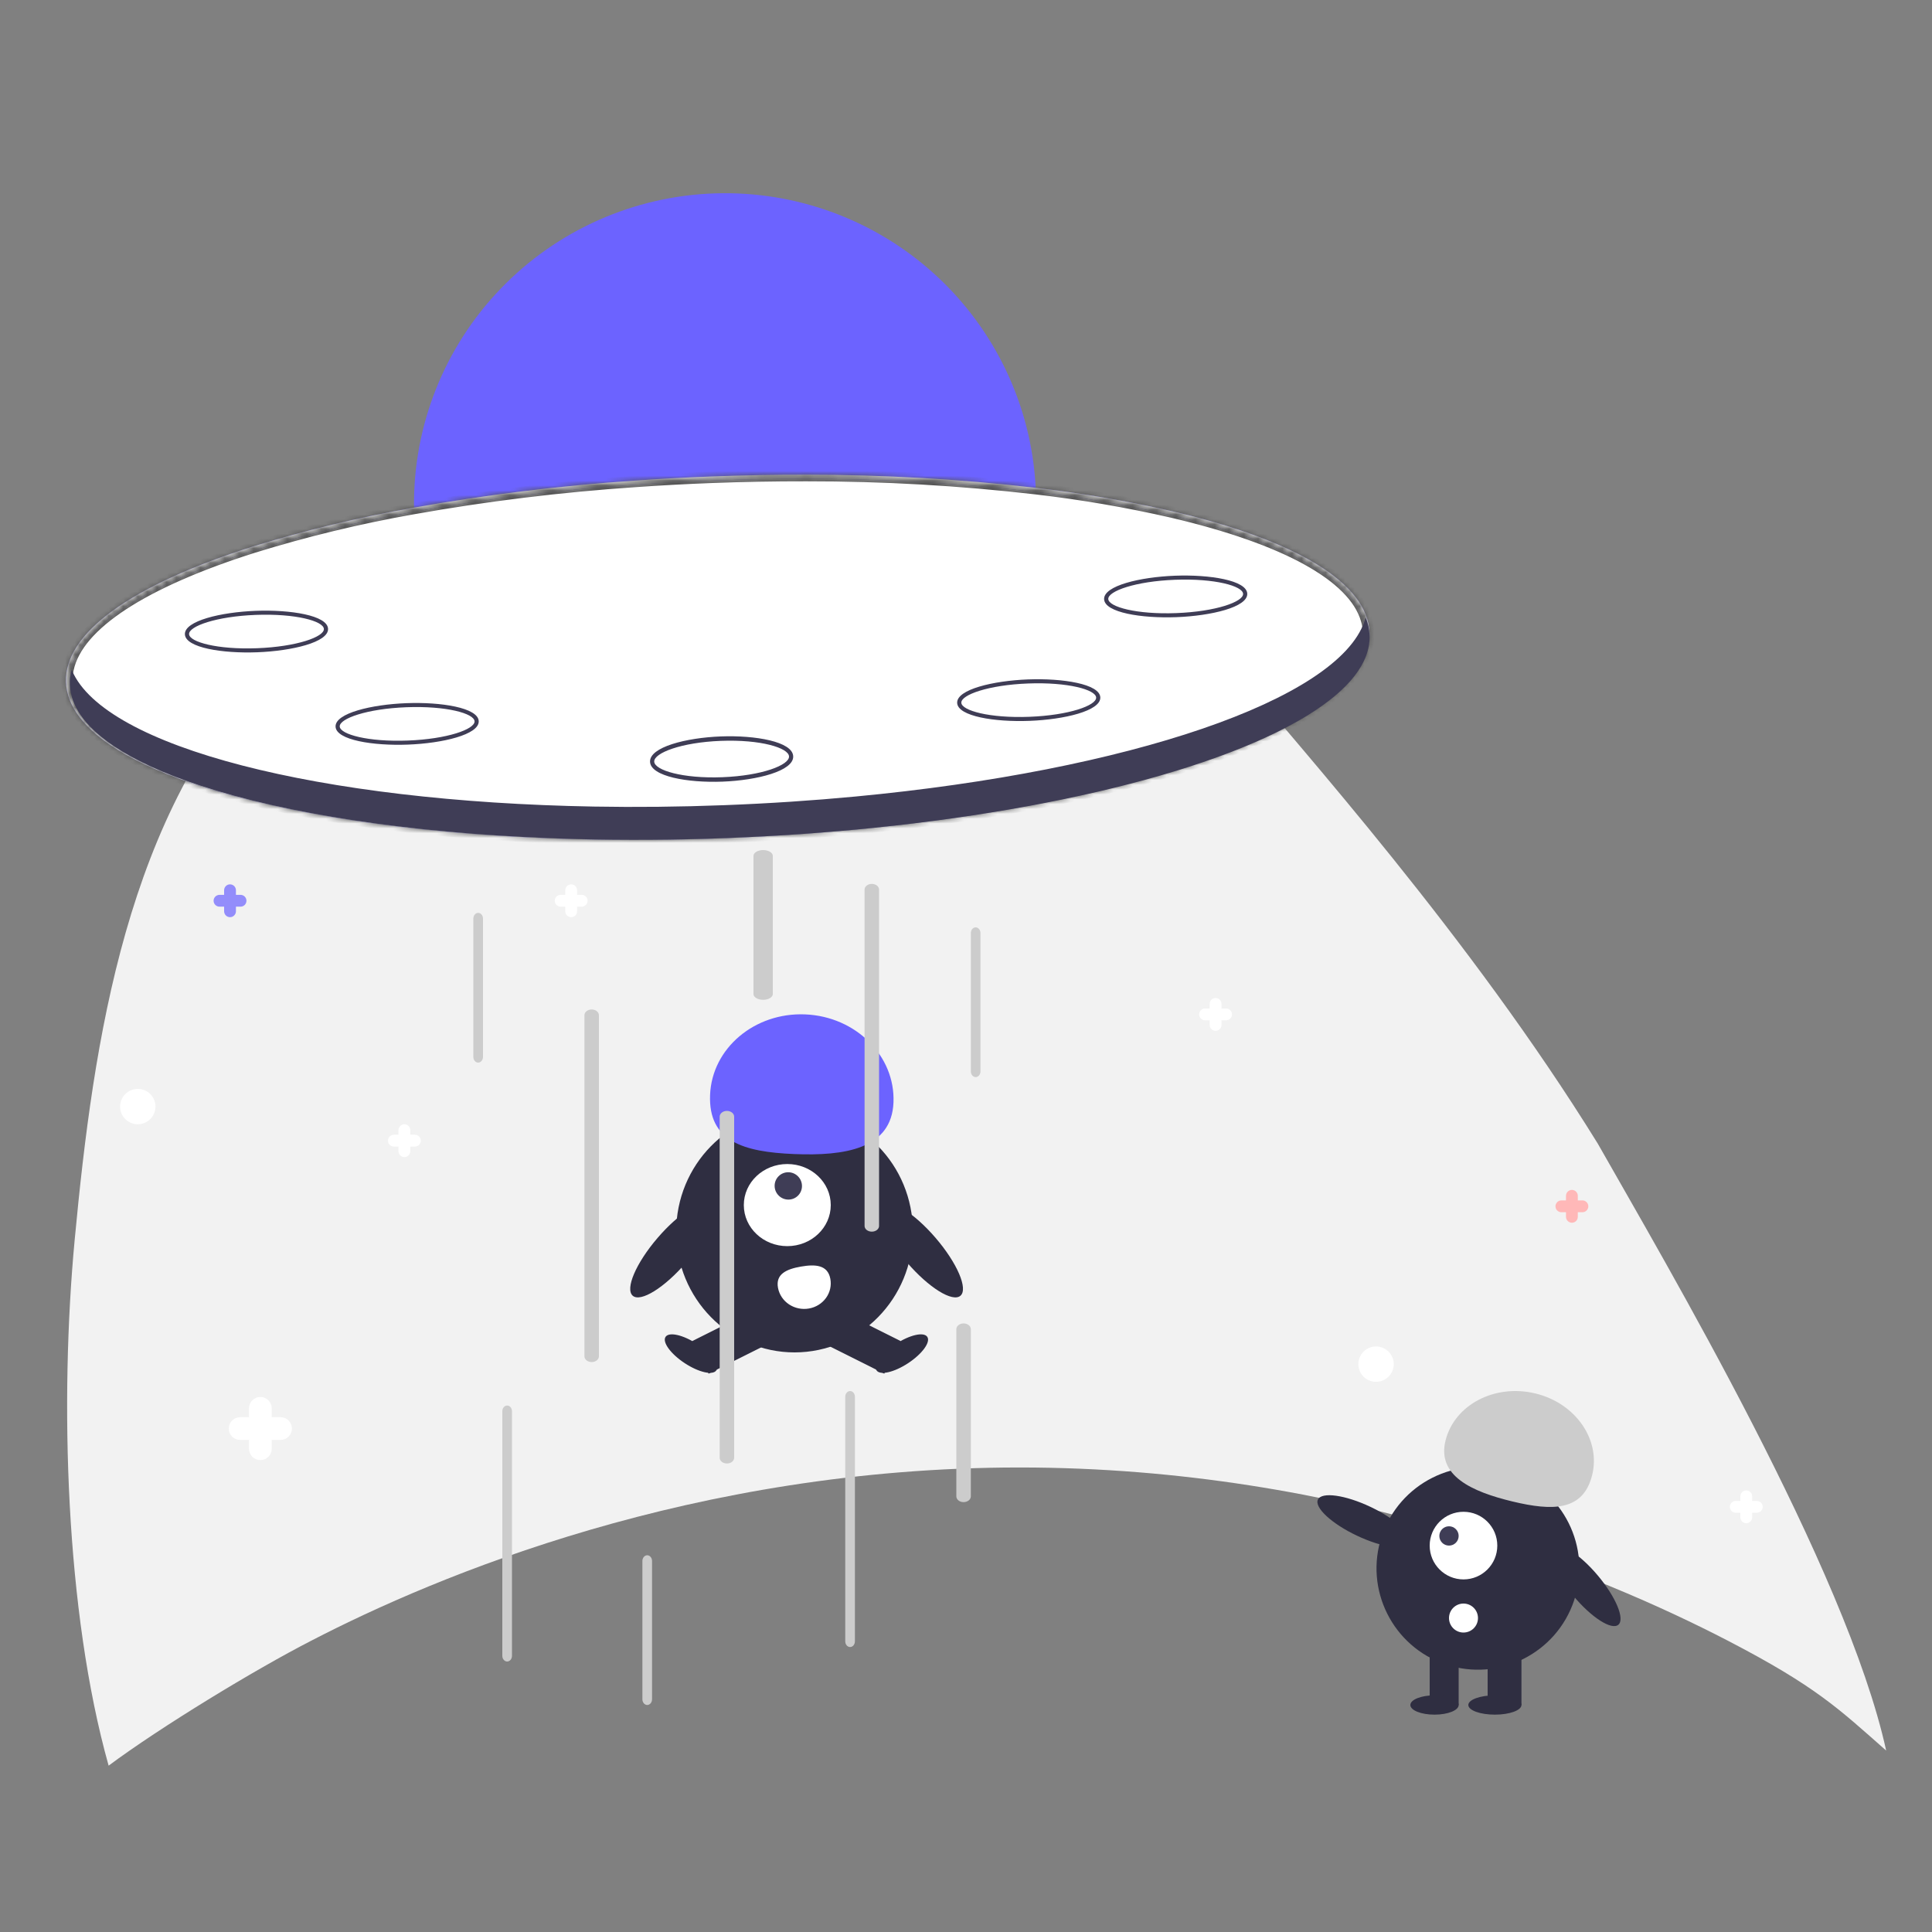 <svg width="400" height="400" viewBox="0 0 400 400" fill="none" xmlns="http://www.w3.org/2000/svg">
<rect x="0" y="0" width="400" height="400" fill="#808080" stroke="none"/>
<rect width="400" height="400"/>
<path d="M64.557 339.631C90.371 326.259 143.733 303.825 211.091 303.825C278.448 303.825 331.81 326.259 357.624 339.631C376.071 349.187 380.755 353.849 390.511 362.435C382.316 324.969 344.745 261.355 330.8 236.769C304.262 193.839 269.528 155.326 254.698 137.373C210.391 108.025 200.845 93.496 147.689 93.541C128.781 93.489 110.051 97.186 92.583 104.416C75.115 111.647 59.255 122.267 45.922 135.664C45.356 136.23 56.607 136.8 56.052 137.373C26.22 168.168 19.367 215.196 15.464 256.672C12.342 289.845 13.512 333.555 22.489 365.557C33.165 357.615 52.712 345.698 64.557 339.631Z" fill="#F2F2F2"/>
<path d="M28.526 232.763C30.549 232.763 32.189 231.125 32.189 229.103C32.189 227.082 30.549 225.443 28.526 225.443C26.504 225.443 24.864 227.082 24.864 229.103C24.864 231.125 26.504 232.763 28.526 232.763Z" fill="white"/>
<path d="M284.897 286.092C286.919 286.092 288.559 284.454 288.559 282.432C288.559 280.411 286.919 278.773 284.897 278.773C282.874 278.773 281.234 280.411 281.234 282.432C281.234 284.454 282.874 286.092 284.897 286.092Z" fill="white"/>
<path d="M58.087 293.412H56.256V291.582C56.256 290.958 56.008 290.36 55.566 289.918C55.125 289.477 54.526 289.229 53.902 289.229C53.277 289.229 52.678 289.477 52.237 289.918C51.795 290.36 51.547 290.958 51.547 291.582V293.412H49.716C49.092 293.412 48.493 293.66 48.051 294.101C47.61 294.542 47.362 295.141 47.362 295.765C47.362 296.389 47.61 296.987 48.051 297.428C48.493 297.87 49.092 298.118 49.716 298.118H51.547V299.947C51.547 300.571 51.795 301.17 52.237 301.611C52.678 302.052 53.277 302.3 53.902 302.3C54.526 302.3 55.125 302.052 55.566 301.611C56.008 301.17 56.256 300.571 56.256 299.947V298.118H58.087C58.712 298.118 59.31 297.87 59.752 297.428C60.194 296.987 60.442 296.389 60.442 295.765C60.442 295.141 60.194 294.542 59.752 294.101C59.31 293.66 58.712 293.412 58.087 293.412Z" fill="white"/>
<path d="M327.621 248.532H326.669V247.58C326.669 247.256 326.54 246.945 326.311 246.715C326.081 246.486 325.77 246.357 325.445 246.357C325.12 246.357 324.809 246.486 324.579 246.715C324.35 246.945 324.221 247.256 324.221 247.58V248.532H323.268C322.944 248.532 322.632 248.661 322.403 248.89C322.173 249.12 322.044 249.431 322.044 249.755C322.044 250.08 322.173 250.391 322.403 250.62C322.632 250.85 322.944 250.979 323.268 250.979H324.221V251.93C324.221 252.255 324.35 252.566 324.579 252.795C324.809 253.025 325.12 253.154 325.445 253.154C325.77 253.154 326.081 253.025 326.311 252.795C326.54 252.566 326.669 252.255 326.669 251.93V250.979H327.621C327.946 250.979 328.258 250.85 328.487 250.62C328.717 250.391 328.846 250.08 328.846 249.755C328.846 249.431 328.717 249.12 328.487 248.89C328.258 248.661 327.946 248.532 327.621 248.532Z" fill="#FFB8B8"/>
<path d="M49.8 185.269H48.848V184.317C48.848 184.157 48.816 183.997 48.755 183.849C48.693 183.701 48.603 183.566 48.489 183.452C48.375 183.339 48.24 183.248 48.092 183.187C47.943 183.125 47.784 183.094 47.623 183.094C47.463 183.094 47.303 183.125 47.155 183.187C47.006 183.248 46.871 183.339 46.758 183.452C46.644 183.566 46.554 183.701 46.492 183.849C46.431 183.997 46.399 184.157 46.399 184.317V185.269H45.447C45.122 185.269 44.811 185.398 44.581 185.627C44.352 185.857 44.222 186.168 44.222 186.492C44.222 186.817 44.352 187.128 44.581 187.357C44.811 187.587 45.122 187.716 45.447 187.716H46.399V188.667C46.399 188.828 46.431 188.987 46.492 189.135C46.554 189.284 46.644 189.419 46.758 189.532C46.871 189.646 47.006 189.736 47.155 189.798C47.303 189.859 47.463 189.891 47.623 189.891C47.784 189.891 47.943 189.859 48.092 189.798C48.24 189.736 48.375 189.646 48.489 189.532C48.603 189.419 48.693 189.284 48.755 189.135C48.816 188.987 48.848 188.828 48.848 188.667V187.716H49.8C50.125 187.716 50.436 187.587 50.666 187.357C50.895 187.128 51.024 186.817 51.024 186.492C51.024 186.168 50.895 185.857 50.666 185.627C50.436 185.398 50.125 185.269 49.8 185.269Z" fill="#6C63FF" fill-opacity="0.7"/>
<path d="M120.432 185.269H119.48V184.317C119.48 183.993 119.351 183.682 119.122 183.452C118.892 183.223 118.581 183.094 118.256 183.094C117.931 183.094 117.62 183.223 117.39 183.452C117.161 183.682 117.032 183.993 117.032 184.317V185.269H116.079C115.755 185.269 115.443 185.398 115.214 185.627C114.984 185.857 114.855 186.168 114.855 186.492C114.855 186.817 114.984 187.128 115.214 187.357C115.443 187.587 115.755 187.716 116.079 187.716H117.032V188.667C117.032 188.992 117.161 189.303 117.39 189.532C117.62 189.762 117.931 189.891 118.256 189.891C118.581 189.891 118.892 189.762 119.122 189.532C119.351 189.303 119.48 188.992 119.48 188.667V187.716H120.432C120.757 187.716 121.069 187.587 121.298 187.357C121.528 187.128 121.657 186.817 121.657 186.492C121.657 186.168 121.528 185.857 121.298 185.627C121.069 185.398 120.757 185.269 120.432 185.269Z" fill="white"/>
<path d="M363.722 310.749H362.77V309.798C362.77 309.473 362.641 309.162 362.412 308.932C362.182 308.703 361.871 308.574 361.546 308.574C361.221 308.574 360.91 308.703 360.68 308.932C360.451 309.162 360.322 309.473 360.322 309.798V310.749H359.369C359.045 310.749 358.733 310.878 358.504 311.107C358.274 311.337 358.145 311.648 358.145 311.973C358.145 312.297 358.274 312.608 358.504 312.838C358.733 313.067 359.045 313.196 359.369 313.196H360.322V314.148C360.322 314.472 360.451 314.783 360.68 315.013C360.91 315.242 361.221 315.371 361.546 315.371C361.871 315.371 362.182 315.242 362.412 315.013C362.641 314.783 362.77 314.472 362.77 314.148V313.196H363.722C364.047 313.196 364.359 313.067 364.588 312.838C364.818 312.608 364.947 312.297 364.947 311.973C364.947 311.648 364.818 311.337 364.588 311.107C364.359 310.878 364.047 310.749 363.722 310.749Z" fill="white"/>
<path d="M253.85 208.796H252.897V207.845C252.897 207.52 252.768 207.209 252.539 206.98C252.309 206.75 251.998 206.621 251.673 206.621C251.348 206.621 251.037 206.75 250.807 206.98C250.578 207.209 250.449 207.52 250.449 207.845V208.796H249.497C249.172 208.796 248.86 208.925 248.631 209.155C248.401 209.384 248.272 209.695 248.272 210.02C248.272 210.344 248.401 210.655 248.631 210.885C248.86 211.114 249.172 211.243 249.497 211.243H250.449V212.195C250.449 212.519 250.578 212.83 250.807 213.06C251.037 213.289 251.348 213.418 251.673 213.418C251.998 213.418 252.309 213.289 252.539 213.06C252.768 212.83 252.897 212.519 252.897 212.195V211.243H253.85C254.174 211.243 254.486 211.114 254.715 210.885C254.945 210.655 255.074 210.344 255.074 210.02C255.074 209.695 254.945 209.384 254.715 209.155C254.486 208.925 254.174 208.796 253.85 208.796Z" fill="white"/>
<path d="M85.901 234.938H84.949V233.986C84.949 233.662 84.82 233.351 84.59 233.121C84.361 232.892 84.049 232.763 83.724 232.763C83.4 232.763 83.088 232.892 82.859 233.121C82.629 233.351 82.5 233.662 82.5 233.986V234.938H81.548C81.223 234.938 80.912 235.067 80.682 235.296C80.453 235.526 80.324 235.837 80.324 236.161C80.324 236.486 80.453 236.797 80.682 237.027C80.912 237.256 81.223 237.385 81.548 237.385H82.5V238.336C82.5 238.661 82.629 238.972 82.859 239.202C83.088 239.431 83.4 239.56 83.724 239.56C84.049 239.56 84.361 239.431 84.59 239.202C84.82 238.972 84.949 238.661 84.949 238.336V237.385H85.901C86.226 237.385 86.537 237.256 86.767 237.027C86.996 236.797 87.125 236.486 87.125 236.161C87.125 235.837 86.996 235.526 86.767 235.296C86.537 235.067 86.226 234.938 85.901 234.938Z" fill="white"/>
<path d="M88.74 148.24H87.76V147.26C87.76 146.926 87.627 146.605 87.391 146.369C87.155 146.133 86.834 146 86.5 146C86.166 146 85.845 146.133 85.609 146.369C85.373 146.605 85.24 146.926 85.24 147.26V148.24H84.26C83.926 148.24 83.605 148.373 83.369 148.609C83.133 148.845 83 149.166 83 149.5C83 149.834 83.133 150.155 83.369 150.391C83.605 150.627 83.926 150.76 84.26 150.76H85.24V151.74C85.24 152.074 85.373 152.395 85.609 152.631C85.845 152.867 86.166 153 86.5 153C86.834 153 87.155 152.867 87.391 152.631C87.627 152.395 87.76 152.074 87.76 151.74V150.76H88.74C89.074 150.76 89.395 150.627 89.631 150.391C89.867 150.155 90 149.834 90 149.5C90 149.166 89.867 148.845 89.631 148.609C89.395 148.373 89.074 148.24 88.74 148.24Z" fill="white"/>
<path d="M164.5 280C178.031 280 189 268.807 189 255C189 241.193 178.031 230 164.5 230C150.969 230 140 241.193 140 255C140 268.807 150.969 280 164.5 280Z" fill="#2F2E41"/>
<path d="M155.435 271.587L143.331 277.647L146.714 284.401L158.818 278.341L155.435 271.587Z" fill="#2F2E41"/>
<path d="M148.31 283.716C149.028 282.627 147.256 280.194 144.353 278.28C141.45 276.366 138.515 275.697 137.797 276.786C137.079 277.874 138.851 280.308 141.754 282.221C144.657 284.135 147.592 284.804 148.31 283.716Z" fill="#2F2E41"/>
<path d="M174.35 271.587L170.967 278.341L183.071 284.401L186.454 277.647L174.35 271.587Z" fill="#2F2E41"/>
<path d="M188.031 282.221C190.934 280.308 192.706 277.874 191.988 276.786C191.27 275.697 188.335 276.366 185.432 278.28C182.529 280.194 180.757 282.627 181.475 283.716C182.193 284.804 185.128 284.135 188.031 282.221Z" fill="#2F2E41"/>
<path d="M163 258C167.971 258 172 254.194 172 249.5C172 244.806 167.971 241 163 241C158.029 241 154 244.806 154 249.5C154 254.194 158.029 258 163 258Z" fill="white"/>
<path d="M165.219 247.541C166.321 246.439 166.315 244.647 165.205 243.538C164.095 242.428 162.302 242.422 161.201 243.524C160.099 244.625 160.105 246.418 161.215 247.527C162.324 248.636 164.117 248.643 165.219 247.541Z" fill="#3F3D56"/>
<path d="M184.987 228.244C185.373 218.61 177.185 210.45 166.699 210.018C156.214 209.586 147.401 217.046 147.015 226.68C146.629 236.313 153.918 238.502 164.403 238.934C174.889 239.366 184.601 237.878 184.987 228.244Z" fill="#6C63FF"/>
<path d="M198.848 268.271C200.484 266.867 198.183 261.506 193.71 256.296C189.236 251.087 184.284 248.002 182.648 249.406C181.012 250.81 183.312 256.171 187.786 261.381C192.259 266.59 197.212 269.675 198.848 268.271Z" fill="#2F2E41"/>
<path d="M142.069 261.381C146.542 256.171 148.843 250.81 147.207 249.406C145.571 248.002 140.618 251.087 136.145 256.296C131.671 261.506 129.371 266.867 131.007 268.271C132.643 269.675 137.595 266.59 142.069 261.381Z" fill="#2F2E41"/>
<path d="M171.911 264.76C172.172 266.141 171.853 267.565 171.022 268.719C170.191 269.873 168.918 270.663 167.482 270.914C166.046 271.166 164.564 270.858 163.364 270.06C162.164 269.261 161.342 268.036 161.081 266.655L161.079 266.645C160.538 263.769 162.85 262.751 165.841 262.23C168.833 261.71 171.37 261.883 171.911 264.76Z" fill="white"/>
<path d="M122.5 282C122.102 282 121.721 281.874 121.439 281.65C121.158 281.425 121 281.121 121 280.803V210.197C121 209.879 121.158 209.575 121.439 209.351C121.721 209.126 122.102 209 122.5 209C122.898 209 123.279 209.126 123.561 209.351C123.842 209.575 124 209.879 124 210.197V280.803C124 281.121 123.842 281.425 123.561 281.65C123.279 281.874 122.898 282 122.5 282Z" fill="#CCCCCC"/>
<path d="M105 344C104.735 344 104.48 343.876 104.293 343.655C104.105 343.434 104 343.135 104 342.822V292.178C104 291.865 104.105 291.566 104.293 291.345C104.48 291.124 104.735 291 105 291C105.265 291 105.52 291.124 105.707 291.345C105.895 291.566 106 291.865 106 292.178V342.822C106 343.135 105.895 343.434 105.707 343.655C105.52 343.876 105.265 344 105 344Z" fill="#CCCCCC"/>
<path d="M150.5 303C150.102 303 149.721 302.874 149.439 302.65C149.158 302.425 149 302.121 149 301.803V231.197C149 230.879 149.158 230.575 149.439 230.351C149.721 230.126 150.102 230 150.5 230C150.898 230 151.279 230.126 151.561 230.351C151.842 230.575 152 230.879 152 231.197V301.803C152 302.121 151.842 302.425 151.561 302.65C151.279 302.874 150.898 303 150.5 303Z" fill="#CCCCCC"/>
<path d="M134 353C133.735 353 133.48 352.874 133.293 352.651C133.105 352.427 133 352.124 133 351.808V323.192C133 322.876 133.105 322.573 133.293 322.349C133.48 322.126 133.735 322 134 322C134.265 322 134.52 322.126 134.707 322.349C134.895 322.573 135 322.876 135 323.192V351.808C135 352.124 134.895 352.427 134.707 352.651C134.52 352.874 134.265 353 134 353Z" fill="#CCCCCC"/>
<path d="M158 207C157.47 207 156.961 206.874 156.586 206.651C156.211 206.427 156 206.124 156 205.808V177.192C156 176.876 156.211 176.573 156.586 176.349C156.961 176.126 157.47 176 158 176C158.53 176 159.039 176.126 159.414 176.349C159.789 176.573 160 176.876 160 177.192V205.808C160 206.124 159.789 206.427 159.414 206.651C159.039 206.874 158.53 207 158 207Z" fill="#CCCCCC"/>
<path d="M99 220C98.735 220 98.48 219.874 98.293 219.651C98.105 219.427 98 219.124 98 218.808V190.192C98 189.876 98.105 189.573 98.293 189.349C98.48 189.126 98.735 189 99 189C99.265 189 99.52 189.126 99.707 189.349C99.895 189.573 100 189.876 100 190.192V218.808C100 219.124 99.895 219.427 99.707 219.651C99.52 219.874 99.265 220 99 220Z" fill="#CCCCCC"/>
<path d="M202 223C201.735 223 201.48 222.874 201.293 222.651C201.105 222.427 201 222.124 201 221.808V193.192C201 192.876 201.105 192.573 201.293 192.349C201.48 192.126 201.735 192 202 192C202.265 192 202.52 192.126 202.707 192.349C202.895 192.573 203 192.876 203 193.192V221.808C203 222.124 202.895 222.427 202.707 222.651C202.52 222.874 202.265 223 202 223Z" fill="#CCCCCC"/>
<path d="M199.5 311C199.102 311 198.721 310.874 198.439 310.65C198.158 310.427 198 310.123 198 309.807V275.194C198 274.877 198.158 274.573 198.439 274.35C198.721 274.126 199.102 274 199.5 274C199.898 274 200.279 274.126 200.561 274.35C200.842 274.573 201 274.877 201 275.194V309.807C201 310.123 200.842 310.427 200.561 310.65C200.279 310.874 199.898 311 199.5 311Z" fill="#CCCCCC"/>
<path d="M176 341C175.735 341 175.48 340.876 175.293 340.655C175.105 340.434 175 340.135 175 339.822V289.178C175 288.865 175.105 288.566 175.293 288.345C175.48 288.124 175.735 288 176 288C176.265 288 176.52 288.124 176.707 288.345C176.895 288.566 177 288.865 177 289.178V339.822C177 340.135 176.895 340.434 176.707 340.655C176.52 340.876 176.265 341 176 341Z" fill="#CCCCCC"/>
<path d="M180.5 255C180.102 255 179.721 254.876 179.439 254.654C179.158 254.433 179 254.133 179 253.82V184.18C179 183.867 179.158 183.567 179.439 183.346C179.721 183.124 180.102 183 180.5 183C180.898 183 181.279 183.124 181.561 183.346C181.842 183.567 182 183.867 182 184.18V253.82C182 254.133 181.842 254.433 181.561 254.654C181.279 254.876 180.898 255 180.5 255Z" fill="#CCCCCC"/>
<path d="M214.455 101.55C194.198 99.113 171.203 98.278 147.324 99.19C125.471 100.025 104.471 102.26 85.73 105.678C85.724 105.389 85.717 105.1 85.719 104.811C85.578 88.032 92.02 71.863 103.669 59.759C115.317 47.655 131.247 40.577 148.055 40.037C164.862 39.498 181.213 45.54 193.613 56.871C206.013 68.203 213.478 83.926 214.413 100.68C214.429 100.973 214.444 101.261 214.455 101.55Z" fill="#6C63FF"/>
<mask id="path-34-inside-1" fill="white">
<path d="M242.808 105.872C233.431 103.723 223.941 102.094 214.382 100.993C198.715 99.187 182.955 98.285 167.183 98.293C160.612 98.277 153.925 98.395 147.169 98.653C141.815 98.857 136.507 99.146 131.277 99.519C115.93 100.557 100.653 102.431 85.512 105.133C74.303 107.107 63.23 109.784 52.36 113.148C27.022 121.171 13.28 131.151 13.665 141.246C14.051 151.342 28.515 160.244 54.391 166.311C72.589 170.58 94.922 173.11 119.174 173.735C129.185 173.999 139.521 173.931 150.03 173.53C160.574 173.127 170.919 172.4 180.911 171.372C202.874 169.115 223.132 165.406 240.018 160.494C240.108 160.465 240.193 160.44 240.283 160.415C241.423 160.087 242.545 159.747 243.653 159.407C244.051 159.28 244.445 159.157 244.839 159.034C244.861 159.024 244.884 159.016 244.907 159.01C245.284 158.892 245.656 158.77 246.028 158.653C246.773 158.409 247.508 158.17 248.231 157.922C248.265 157.912 248.295 157.903 248.325 157.893C248.954 157.679 249.569 157.466 250.18 157.253C250.68 157.074 251.176 156.9 251.667 156.722C252.026 156.592 252.381 156.462 252.731 156.332C252.987 156.236 253.239 156.145 253.487 156.049C253.824 155.924 254.161 155.795 254.494 155.666C254.635 155.613 254.776 155.56 254.912 155.504C255.233 155.384 255.544 155.26 255.856 155.136C256.193 155.002 256.53 154.864 256.862 154.731C257.14 154.621 257.417 154.507 257.689 154.393C257.92 154.294 258.146 154.199 258.376 154.104C259.002 153.843 259.616 153.574 260.221 153.31C260.523 153.173 260.826 153.041 261.124 152.905C261.417 152.773 261.715 152.636 262.005 152.5C262.481 152.28 262.949 152.059 263.409 151.839C263.63 151.727 263.855 151.619 264.072 151.516C264.238 151.432 264.399 151.353 264.565 151.269C264.684 151.213 264.803 151.152 264.918 151.092C265.347 150.877 265.772 150.658 266.188 150.44C267.784 149.603 269.272 148.754 270.651 147.891C279.303 142.514 283.756 136.745 283.534 130.936C283.148 120.84 268.684 111.938 242.808 105.872ZM244.574 158.217C226.733 163.868 204.598 168.096 180.399 170.559C170.558 171.56 160.372 172.273 149.997 172.669C139.656 173.064 129.481 173.134 119.622 172.886C95.267 172.282 72.839 169.756 54.593 165.475C29.127 159.501 14.9 150.887 14.53 141.213C14.499 140.359 14.574 139.503 14.754 138.667C16.626 129.855 29.881 121.169 52.625 113.965C63.413 110.628 74.401 107.967 85.523 105.998C100.755 103.282 116.125 101.4 131.564 100.361C136.713 99.996 141.926 99.714 147.202 99.513C153.867 99.259 160.463 99.14 166.951 99.151C182.815 99.134 198.667 100.04 214.424 101.862C223.901 102.96 233.309 104.577 242.606 106.707C265.83 112.155 279.704 119.8 282.247 128.438C282.494 129.261 282.635 130.111 282.669 130.969C283.038 140.643 269.509 150.317 244.574 158.217Z"/>
<path d="M244.574 158.217C226.733 163.868 204.598 168.096 180.399 170.559C170.558 171.56 160.372 172.273 149.997 172.669C139.656 173.064 129.481 173.134 119.622 172.886C95.267 172.282 72.839 169.756 54.593 165.475C29.127 159.501 14.9 150.887 14.53 141.213C14.499 140.359 14.574 139.503 14.754 138.667C16.626 129.855 29.881 121.169 52.625 113.965C63.413 110.628 74.401 107.967 85.523 105.998C100.755 103.282 116.125 101.4 131.564 100.361C136.713 99.996 141.926 99.714 147.202 99.513C153.867 99.259 160.463 99.14 166.951 99.151C182.815 99.134 198.667 100.04 214.424 101.862C223.901 102.96 233.309 104.577 242.606 106.707C265.83 112.155 279.704 119.8 282.247 128.438C282.494 129.261 282.635 130.111 282.669 130.969C283.038 140.643 269.509 150.317 244.574 158.217Z"/>
</mask>
<path d="M242.808 105.872C233.431 103.723 223.941 102.094 214.382 100.993C198.715 99.187 182.955 98.285 167.183 98.293C160.612 98.277 153.925 98.395 147.169 98.653C141.815 98.857 136.507 99.146 131.277 99.519C115.93 100.557 100.653 102.431 85.512 105.133C74.303 107.107 63.23 109.784 52.36 113.148C27.022 121.171 13.28 131.151 13.665 141.246C14.051 151.342 28.515 160.244 54.391 166.311C72.589 170.58 94.922 173.11 119.174 173.735C129.185 173.999 139.521 173.931 150.03 173.53C160.574 173.127 170.919 172.4 180.911 171.372C202.874 169.115 223.132 165.406 240.018 160.494C240.108 160.465 240.193 160.44 240.283 160.415C241.423 160.087 242.545 159.747 243.653 159.407C244.051 159.28 244.445 159.157 244.839 159.034C244.861 159.024 244.884 159.016 244.907 159.01C245.284 158.892 245.656 158.77 246.028 158.653C246.773 158.409 247.508 158.17 248.231 157.922C248.265 157.912 248.295 157.903 248.325 157.893C248.954 157.679 249.569 157.466 250.18 157.253C250.68 157.074 251.176 156.9 251.667 156.722C252.026 156.592 252.381 156.462 252.731 156.332C252.987 156.236 253.239 156.145 253.487 156.049C253.824 155.924 254.161 155.795 254.494 155.666C254.635 155.613 254.776 155.56 254.912 155.504C255.233 155.384 255.544 155.26 255.856 155.136C256.193 155.002 256.53 154.864 256.862 154.731C257.14 154.621 257.417 154.507 257.689 154.393C257.92 154.294 258.146 154.199 258.376 154.104C259.002 153.843 259.616 153.574 260.221 153.31C260.523 153.173 260.826 153.041 261.124 152.905C261.417 152.773 261.715 152.636 262.005 152.5C262.481 152.28 262.949 152.059 263.409 151.839C263.63 151.727 263.855 151.619 264.072 151.516C264.238 151.432 264.399 151.353 264.565 151.269C264.684 151.213 264.803 151.152 264.918 151.092C265.347 150.877 265.772 150.658 266.188 150.44C267.784 149.603 269.272 148.754 270.651 147.891C279.303 142.514 283.756 136.745 283.534 130.936C283.148 120.84 268.684 111.938 242.808 105.872ZM244.574 158.217C226.733 163.868 204.598 168.096 180.399 170.559C170.558 171.56 160.372 172.273 149.997 172.669C139.656 173.064 129.481 173.134 119.622 172.886C95.267 172.282 72.839 169.756 54.593 165.475C29.127 159.501 14.9 150.887 14.53 141.213C14.499 140.359 14.574 139.503 14.754 138.667C16.626 129.855 29.881 121.169 52.625 113.965C63.413 110.628 74.401 107.967 85.523 105.998C100.755 103.282 116.125 101.4 131.564 100.361C136.713 99.996 141.926 99.714 147.202 99.513C153.867 99.259 160.463 99.14 166.951 99.151C182.815 99.134 198.667 100.04 214.424 101.862C223.901 102.96 233.309 104.577 242.606 106.707C265.83 112.155 279.704 119.8 282.247 128.438C282.494 129.261 282.635 130.111 282.669 130.969C283.038 140.643 269.509 150.317 244.574 158.217Z" fill="#6C63FF"/>
<path d="M242.808 105.872C233.431 103.723 223.941 102.094 214.382 100.993C198.715 99.187 182.955 98.285 167.183 98.293C160.612 98.277 153.925 98.395 147.169 98.653C141.815 98.857 136.507 99.146 131.277 99.519C115.93 100.557 100.653 102.431 85.512 105.133C74.303 107.107 63.23 109.784 52.36 113.148C27.022 121.171 13.28 131.151 13.665 141.246C14.051 151.342 28.515 160.244 54.391 166.311C72.589 170.58 94.922 173.11 119.174 173.735C129.185 173.999 139.521 173.931 150.03 173.53C160.574 173.127 170.919 172.4 180.911 171.372C202.874 169.115 223.132 165.406 240.018 160.494C240.108 160.465 240.193 160.44 240.283 160.415C241.423 160.087 242.545 159.747 243.653 159.407C244.051 159.28 244.445 159.157 244.839 159.034C244.861 159.024 244.884 159.016 244.907 159.01C245.284 158.892 245.656 158.77 246.028 158.653C246.773 158.409 247.508 158.17 248.231 157.922C248.265 157.912 248.295 157.903 248.325 157.893C248.954 157.679 249.569 157.466 250.18 157.253C250.68 157.074 251.176 156.9 251.667 156.722C252.026 156.592 252.381 156.462 252.731 156.332C252.987 156.236 253.239 156.145 253.487 156.049C253.824 155.924 254.161 155.795 254.494 155.666C254.635 155.613 254.776 155.56 254.912 155.504C255.233 155.384 255.544 155.26 255.856 155.136C256.193 155.002 256.53 154.864 256.862 154.731C257.14 154.621 257.417 154.507 257.689 154.393C257.92 154.294 258.146 154.199 258.376 154.104C259.002 153.843 259.616 153.574 260.221 153.31C260.523 153.173 260.826 153.041 261.124 152.905C261.417 152.773 261.715 152.636 262.005 152.5C262.481 152.28 262.949 152.059 263.409 151.839C263.63 151.727 263.855 151.619 264.072 151.516C264.238 151.432 264.399 151.353 264.565 151.269C264.684 151.213 264.803 151.152 264.918 151.092C265.347 150.877 265.772 150.658 266.188 150.44C267.784 149.603 269.272 148.754 270.651 147.891C279.303 142.514 283.756 136.745 283.534 130.936C283.148 120.84 268.684 111.938 242.808 105.872ZM244.574 158.217C226.733 163.868 204.598 168.096 180.399 170.559C170.558 171.56 160.372 172.273 149.997 172.669C139.656 173.064 129.481 173.134 119.622 172.886C95.267 172.282 72.839 169.756 54.593 165.475C29.127 159.501 14.9 150.887 14.53 141.213C14.499 140.359 14.574 139.503 14.754 138.667C16.626 129.855 29.881 121.169 52.625 113.965C63.413 110.628 74.401 107.967 85.523 105.998C100.755 103.282 116.125 101.4 131.564 100.361C136.713 99.996 141.926 99.714 147.202 99.513C153.867 99.259 160.463 99.14 166.951 99.151C182.815 99.134 198.667 100.04 214.424 101.862C223.901 102.96 233.309 104.577 242.606 106.707C265.83 112.155 279.704 119.8 282.247 128.438C282.494 129.261 282.635 130.111 282.669 130.969C283.038 140.643 269.509 150.317 244.574 158.217Z" fill="white"/>
<path d="M244.574 158.217C226.733 163.868 204.598 168.096 180.399 170.559C170.558 171.56 160.372 172.273 149.997 172.669C139.656 173.064 129.481 173.134 119.622 172.886C95.267 172.282 72.839 169.756 54.593 165.475C29.127 159.501 14.9 150.887 14.53 141.213C14.499 140.359 14.574 139.503 14.754 138.667C16.626 129.855 29.881 121.169 52.625 113.965C63.413 110.628 74.401 107.967 85.523 105.998C100.755 103.282 116.125 101.4 131.564 100.361C136.713 99.996 141.926 99.714 147.202 99.513C153.867 99.259 160.463 99.14 166.951 99.151C182.815 99.134 198.667 100.04 214.424 101.862C223.901 102.96 233.309 104.577 242.606 106.707C265.83 112.155 279.704 119.8 282.247 128.438C282.494 129.261 282.635 130.111 282.669 130.969C283.038 140.643 269.509 150.317 244.574 158.217Z" fill="#6C63FF"/>
<path d="M244.574 158.217C226.733 163.868 204.598 168.096 180.399 170.559C170.558 171.56 160.372 172.273 149.997 172.669C139.656 173.064 129.481 173.134 119.622 172.886C95.267 172.282 72.839 169.756 54.593 165.475C29.127 159.501 14.9 150.887 14.53 141.213C14.499 140.359 14.574 139.503 14.754 138.667C16.626 129.855 29.881 121.169 52.625 113.965C63.413 110.628 74.401 107.967 85.523 105.998C100.755 103.282 116.125 101.4 131.564 100.361C136.713 99.996 141.926 99.714 147.202 99.513C153.867 99.259 160.463 99.14 166.951 99.151C182.815 99.134 198.667 100.04 214.424 101.862C223.901 102.96 233.309 104.577 242.606 106.707C265.83 112.155 279.704 119.8 282.247 128.438C282.494 129.261 282.635 130.111 282.669 130.969C283.038 140.643 269.509 150.317 244.574 158.217Z" fill="white"/>
<path d="M244.574 158.217L244.725 158.694L244.725 158.694L244.574 158.217ZM180.399 170.559L180.449 171.057L180.449 171.057L180.399 170.559ZM119.622 172.886L119.635 172.386L119.635 172.386L119.622 172.886ZM54.593 165.475L54.707 164.989L54.707 164.989L54.593 165.475ZM14.53 141.213L14.03 141.232L14.031 141.233L14.53 141.213ZM14.754 138.667L15.242 138.772L15.243 138.77L14.754 138.667ZM52.625 113.965L52.477 113.488L52.474 113.489L52.625 113.965ZM85.523 105.998L85.61 106.491L85.611 106.491L85.523 105.998ZM131.564 100.361L131.598 100.86L131.6 100.86L131.564 100.361ZM147.202 99.513L147.221 100.013L147.221 100.013L147.202 99.513ZM166.951 99.151L166.95 99.651L166.952 99.651L166.951 99.151ZM214.424 101.862L214.482 101.366L214.482 101.366L214.424 101.862ZM242.606 106.707L242.72 106.22L242.717 106.22L242.606 106.707ZM282.247 128.438L281.768 128.579L281.768 128.582L282.247 128.438ZM282.669 130.969L283.168 130.95L283.168 130.949L282.669 130.969ZM244.423 157.74C226.623 163.378 204.524 167.601 180.348 170.062L180.449 171.057C204.673 168.591 226.843 164.357 244.725 158.694L244.423 157.74ZM180.348 170.062C170.518 171.062 160.343 171.773 149.978 172.169L150.016 173.169C160.402 172.772 170.598 172.059 180.449 171.057L180.348 170.062ZM149.978 172.169C139.647 172.564 129.482 172.634 119.635 172.386L119.61 173.386C129.479 173.634 139.665 173.564 150.016 173.169L149.978 172.169ZM119.635 172.386C95.303 171.783 72.911 169.259 54.707 164.989L54.479 165.962C72.767 170.253 95.231 172.781 119.61 173.386L119.635 172.386ZM54.707 164.989C41.998 162.007 32.132 158.375 25.41 154.304C18.669 150.222 15.205 145.774 15.03 141.194L14.031 141.233C14.225 146.327 18.06 151.023 24.892 155.16C31.742 159.308 41.722 162.97 54.479 165.962L54.707 164.989ZM15.03 141.195C15 140.382 15.072 139.568 15.242 138.772L14.265 138.562C14.076 139.439 13.998 140.336 14.03 141.232L15.03 141.195ZM15.243 138.77C16.137 134.561 19.781 130.282 26.136 126.132C32.474 121.993 41.427 118.037 52.776 114.442L52.474 113.489C41.079 117.098 32.032 121.087 25.589 125.295C19.162 129.492 15.242 133.961 14.264 138.563L15.243 138.77ZM52.773 114.443C63.541 111.111 74.508 108.455 85.61 106.491L85.436 105.506C74.293 107.478 63.285 110.144 52.477 113.488L52.773 114.443ZM85.611 106.491C100.825 103.777 116.177 101.897 131.598 100.86L131.531 99.862C116.074 100.902 100.685 102.786 85.436 105.506L85.611 106.491ZM131.6 100.86C136.743 100.495 141.95 100.213 147.221 100.013L147.183 99.014C141.902 99.214 136.683 99.497 131.529 99.862L131.6 100.86ZM147.221 100.013C153.879 99.759 160.468 99.64 166.95 99.651L166.952 98.651C160.457 98.64 153.854 98.759 147.183 99.014L147.221 100.013ZM166.952 99.651C182.797 99.634 198.629 100.539 214.367 102.359L214.482 101.366C198.705 99.541 182.834 98.634 166.951 98.651L166.952 99.651ZM214.367 102.359C223.825 103.454 233.215 105.069 242.494 107.194L242.717 106.22C233.403 104.086 223.977 102.465 214.482 101.366L214.367 102.359ZM242.492 107.194C254.08 109.912 263.306 113.172 269.941 116.814C276.593 120.466 280.553 124.452 281.768 128.579L282.727 128.297C281.399 123.786 277.15 119.631 270.422 115.938C263.678 112.236 254.355 108.95 242.72 106.22L242.492 107.194ZM281.768 128.582C282.003 129.364 282.137 130.173 282.169 130.989L283.168 130.949C283.133 130.05 282.985 129.158 282.726 128.295L281.768 128.582ZM282.169 130.988C282.344 135.568 279.23 140.267 272.82 144.852C266.428 149.424 256.867 153.798 244.423 157.74L244.725 158.694C257.216 154.736 266.888 150.324 273.402 145.665C279.898 141.019 283.363 136.044 283.168 130.95L282.169 130.988ZM242.808 105.872L243.036 104.898L243.031 104.897L242.808 105.872ZM214.382 100.993L214.268 101.987L214.268 101.987L214.382 100.993ZM167.183 98.293L167.18 99.293L167.183 99.293L167.183 98.293ZM131.277 99.519L131.344 100.516L131.348 100.516L131.277 99.519ZM85.512 105.133L85.685 106.118L85.687 106.117L85.512 105.133ZM52.36 113.148L52.064 112.193L52.058 112.195L52.36 113.148ZM54.391 166.311L54.62 165.337L54.619 165.337L54.391 166.311ZM119.174 173.735L119.201 172.735L119.2 172.735L119.174 173.735ZM180.911 171.372L180.809 170.377L180.808 170.377L180.911 171.372ZM240.018 160.494L240.297 161.454L240.312 161.45L240.328 161.445L240.018 160.494ZM240.283 160.415L240.551 161.379L240.56 161.376L240.283 160.415ZM243.653 159.407L243.946 160.363L243.958 160.36L243.653 159.407ZM244.839 159.034L245.137 159.989L245.195 159.971L245.252 159.945L244.839 159.034ZM244.907 159.01L245.159 159.978L245.183 159.972L245.206 159.965L244.907 159.01ZM246.028 158.653L246.33 159.606L246.34 159.603L246.028 158.653ZM248.231 157.922L247.953 156.962L247.93 156.968L247.907 156.976L248.231 157.922ZM248.325 157.893L248.634 158.844L248.647 158.84L248.325 157.893ZM250.18 157.253L250.509 158.197L250.517 158.195L250.18 157.253ZM251.667 156.722L251.327 155.782L251.326 155.782L251.667 156.722ZM252.731 156.332L253.078 157.27L253.082 157.269L252.731 156.332ZM253.487 156.049L253.139 155.111L253.126 155.117L253.487 156.049ZM254.494 155.666L254.143 154.73L254.133 154.734L254.494 155.666ZM254.912 155.504L254.562 154.567L254.544 154.574L254.527 154.581L254.912 155.504ZM255.856 155.136L255.487 154.206L255.486 154.207L255.856 155.136ZM256.862 154.731L256.494 153.801L256.49 153.803L256.862 154.731ZM257.689 154.393L258.075 155.316L258.086 155.312L257.689 154.393ZM258.376 154.104L258.757 155.029L258.76 155.027L258.376 154.104ZM260.221 153.31L260.622 154.226L260.633 154.221L260.221 153.31ZM261.124 152.905L260.714 151.992L260.707 151.995L261.124 152.905ZM262.005 152.5L261.584 151.593L261.579 151.595L262.005 152.5ZM263.409 151.839L263.841 152.741L263.851 152.736L263.86 152.731L263.409 151.839ZM264.072 151.516L264.501 152.42L264.513 152.414L264.524 152.409L264.072 151.516ZM264.565 151.269L264.138 150.365L264.126 150.371L264.113 150.377L264.565 151.269ZM264.918 151.092L264.47 150.198L264.461 150.202L264.452 150.207L264.918 151.092ZM266.188 150.44L265.724 149.554L265.723 149.555L266.188 150.44ZM270.651 147.891L270.123 147.041L270.12 147.043L270.651 147.891ZM283.534 130.936L284.533 130.898L283.534 130.936ZM243.031 104.897C233.618 102.74 224.092 101.105 214.497 100L214.268 101.987C223.79 103.084 233.244 104.706 242.584 106.847L243.031 104.897ZM214.497 100C198.791 98.189 182.993 97.285 167.182 97.293L167.183 99.293C182.917 99.285 198.639 100.185 214.268 101.987L214.497 100ZM167.185 97.293C160.6 97.277 153.9 97.395 147.131 97.653L147.207 99.652C153.949 99.394 160.623 99.277 167.18 99.293L167.185 97.293ZM147.131 97.653C141.766 97.859 136.448 98.148 131.206 98.521L131.348 100.516C136.567 100.145 141.864 99.856 147.207 99.652L147.131 97.653ZM131.209 98.521C115.827 99.562 100.513 101.441 85.336 104.148L85.687 106.117C100.792 103.422 116.034 101.552 131.344 100.516L131.209 98.521ZM85.338 104.148C74.088 106.129 62.975 108.816 52.064 112.193L52.656 114.103C63.486 110.752 74.518 108.085 85.685 106.118L85.338 104.148ZM52.058 112.195C39.341 116.221 29.456 120.762 22.779 125.611C16.13 130.439 12.454 135.733 12.666 141.285L14.665 141.208C14.491 136.665 17.493 131.921 23.954 127.229C30.385 122.559 40.041 118.097 52.662 114.101L52.058 112.195ZM12.666 141.285C12.878 146.837 16.948 151.835 23.945 156.141C30.973 160.467 41.175 164.24 54.163 167.284L54.619 165.337C41.731 162.316 31.762 158.604 24.993 154.438C18.193 150.253 14.838 145.752 14.665 141.208L12.666 141.285ZM54.163 167.284C72.445 171.573 94.848 174.108 119.148 174.734L119.2 172.735C94.995 172.111 72.734 169.587 54.62 165.337L54.163 167.284ZM119.148 174.734C129.181 174.999 139.538 174.931 150.068 174.529L149.992 172.53C139.503 172.931 129.189 172.998 119.201 172.735L119.148 174.734ZM150.068 174.529C160.633 174.125 170.999 173.397 181.013 172.366L180.808 170.377C170.839 171.403 160.515 172.128 149.992 172.53L150.068 174.529ZM181.013 172.366C203.021 170.105 223.34 166.387 240.297 161.454L239.738 159.534C222.924 164.425 202.727 168.124 180.809 170.377L181.013 172.366ZM240.328 161.445C240.398 161.422 240.467 161.402 240.551 161.379L240.016 159.452C239.919 159.478 239.818 159.508 239.708 159.543L240.328 161.445ZM240.56 161.376C241.708 161.046 242.836 160.703 243.946 160.363L243.361 158.451C242.253 158.79 241.138 159.129 240.007 159.454L240.56 161.376ZM243.958 160.36C244.352 160.234 244.742 160.112 245.137 159.989L244.541 158.08C244.148 158.202 243.751 158.326 243.349 158.455L243.958 160.36ZM245.252 159.945C245.222 159.959 245.191 159.97 245.159 159.978L244.655 158.043C244.576 158.063 244.5 158.09 244.426 158.124L245.252 159.945ZM245.206 159.965C245.575 159.849 245.98 159.717 246.33 159.606L245.727 157.699C245.332 157.824 244.993 157.936 244.609 158.056L245.206 159.965ZM246.34 159.603C247.081 159.36 247.824 159.118 248.555 158.868L247.907 156.976C247.192 157.221 246.465 157.458 245.717 157.703L246.34 159.603ZM248.509 158.883C248.561 158.868 248.607 158.853 248.634 158.844L248.016 156.942C247.984 156.952 247.969 156.957 247.953 156.962L248.509 158.883ZM248.647 158.84C249.279 158.625 249.897 158.411 250.509 158.197L249.851 156.309C249.241 156.521 248.628 156.734 248.003 156.946L248.647 158.84ZM250.517 158.195C251.009 158.019 251.515 157.841 252.008 157.662L251.326 155.782C250.838 155.959 250.351 156.13 249.844 156.311L250.517 158.195ZM252.008 157.662C252.369 157.531 252.726 157.401 253.078 157.27L252.383 155.395C252.036 155.524 251.683 155.653 251.327 155.782L252.008 157.662ZM253.082 157.269C253.325 157.178 253.594 157.08 253.847 156.982L253.126 155.117C252.884 155.21 252.65 155.295 252.38 155.396L253.082 157.269ZM253.834 156.987C254.178 156.86 254.521 156.728 254.856 156.598L254.133 154.734C253.802 154.862 253.47 154.989 253.139 155.112L253.834 156.987ZM254.845 156.603C254.983 156.551 255.141 156.492 255.298 156.426L254.527 154.581C254.411 154.629 254.288 154.676 254.143 154.73L254.845 156.603ZM255.263 156.44C255.595 156.316 255.915 156.188 256.225 156.065L255.486 154.207C255.173 154.331 254.871 154.451 254.562 154.567L255.263 156.44ZM256.224 156.065C256.562 155.932 256.912 155.788 257.234 155.659L256.49 153.803C256.147 153.94 255.824 154.073 255.487 154.206L256.224 156.065ZM257.23 155.661C257.516 155.548 257.799 155.431 258.075 155.316L257.304 153.471C257.034 153.583 256.764 153.695 256.494 153.801L257.23 155.661ZM258.086 155.312C258.31 155.215 258.531 155.122 258.757 155.029L257.995 153.18C257.761 153.276 257.529 153.373 257.293 153.475L258.086 155.312ZM258.76 155.027C259.397 154.762 260.019 154.489 260.622 154.226L259.82 152.393C259.213 152.659 258.608 152.924 257.991 153.181L258.76 155.027ZM260.633 154.221C260.915 154.094 261.244 153.949 261.54 153.814L260.707 151.995C260.407 152.133 260.132 152.253 259.809 152.398L260.633 154.221ZM261.533 153.817C261.831 153.683 262.135 153.544 262.43 153.405L261.579 151.595C261.296 151.728 261.003 151.862 260.714 151.992L261.533 153.817ZM262.425 153.408C262.905 153.185 263.377 152.963 263.841 152.741L262.977 150.937C262.521 151.155 262.057 151.374 261.584 151.593L262.425 153.408ZM263.86 152.731C264.069 152.626 264.284 152.523 264.501 152.42L263.643 150.613C263.426 150.716 263.19 150.829 262.957 150.947L263.86 152.731ZM264.524 152.409C264.604 152.368 264.683 152.329 264.765 152.287C264.847 152.247 264.931 152.205 265.017 152.161L264.113 150.377C264.033 150.417 263.954 150.457 263.872 150.498C263.791 150.539 263.706 150.581 263.62 150.624L264.524 152.409ZM264.992 152.173C265.129 152.109 265.261 152.041 265.384 151.977L264.452 150.207C264.345 150.263 264.24 150.317 264.138 150.365L264.992 152.173ZM265.365 151.986C265.801 151.768 266.232 151.546 266.653 151.325L265.723 149.555C265.311 149.771 264.893 149.986 264.47 150.198L265.365 151.986ZM266.652 151.326C268.269 150.478 269.779 149.616 271.181 148.738L270.12 147.043C268.765 147.891 267.3 148.728 265.724 149.554L266.652 151.326ZM271.179 148.74C279.893 143.324 284.777 137.282 284.533 130.898L282.535 130.974C282.735 136.209 278.713 141.703 270.123 147.041L271.179 148.74ZM284.533 130.898C284.321 125.346 280.251 120.348 273.254 116.041C266.226 111.716 256.024 107.943 243.036 104.898L242.58 106.845C255.468 109.867 265.436 113.578 272.206 117.745C279.006 121.93 282.361 126.431 282.535 130.974L284.533 130.898Z" fill="#4F4F4F" mask="url(#path-34-inside-1)"/>
<path d="M283.556 131.511C283.775 137.238 279.218 142.838 270.898 148.002C269.514 148.862 268.022 149.709 266.433 150.542C266.017 150.76 265.592 150.978 265.162 151.192C265.048 151.252 264.929 151.312 264.81 151.368C264.644 151.452 264.482 151.531 264.316 151.615C264.099 151.717 263.874 151.825 263.653 151.936C263.193 152.156 262.725 152.375 262.248 152.595C261.959 152.731 261.661 152.867 261.367 152.998C261.069 153.134 260.766 153.266 260.464 153.402C259.859 153.665 259.245 153.933 258.618 154.193C258.388 154.288 258.162 154.383 257.931 154.481C257.659 154.595 257.381 154.709 257.104 154.818C256.771 154.951 256.434 155.088 256.097 155.221C255.785 155.345 255.474 155.468 255.153 155.588C255.017 155.645 254.876 155.697 254.735 155.75C254.402 155.878 254.065 156.007 253.727 156.132C253.479 156.227 253.227 156.318 252.971 156.414C252.62 156.543 252.266 156.673 251.907 156.802C251.415 156.98 250.92 157.153 250.419 157.331C249.808 157.543 249.192 157.756 248.564 157.969C248.533 157.978 248.504 157.988 248.469 157.998C247.746 158.245 247.011 158.483 246.266 158.726C245.893 158.843 245.521 158.965 245.144 159.082C245.121 159.088 245.098 159.097 245.076 159.106C244.682 159.229 244.288 159.351 243.89 159.478C242.785 159.812 241.659 160.151 240.519 160.483C240.429 160.507 240.343 160.532 240.253 160.561C223.819 165.302 203.579 169.071 181.108 171.376C171.264 172.384 160.989 173.111 150.42 173.515C139.756 173.922 129.369 173.98 119.398 173.717C59.879 172.149 15.133 159.229 14.467 141.792C14.431 140.731 14.554 139.67 14.832 138.644C14.861 138.716 14.889 138.784 14.923 138.855C21.71 154.685 66.017 165.995 122.984 166.991C131.711 167.147 140.741 167.055 149.973 166.702C159.244 166.348 168.289 165.745 177.014 164.922C233.691 159.572 276.963 144.911 282.501 128.624C282.595 128.362 282.676 128.102 282.744 127.842C283.228 129.009 283.503 130.25 283.556 131.511Z" fill="#3F3D56"/>
<path d="M53.265 135.047C46.081 135.321 38.388 134.11 38.282 131.323C38.175 128.537 45.753 126.742 52.937 126.467C60.121 126.193 67.814 127.404 67.92 130.191C68.027 132.977 60.449 134.772 53.265 135.047ZM52.969 127.307C44.745 127.621 39.083 129.659 39.145 131.29C39.207 132.922 45.008 134.521 53.233 134.207C61.457 133.893 67.119 131.856 67.057 130.224C66.995 128.592 61.194 126.993 52.969 127.307Z" fill="#3F3D56"/>
<path d="M84.458 154.164C77.274 154.438 69.582 153.227 69.475 150.44C69.369 147.654 76.947 145.859 84.13 145.584C91.315 145.31 99.007 146.521 99.114 149.308C99.22 152.094 91.642 153.889 84.458 154.164ZM84.163 146.424C75.938 146.738 70.276 148.776 70.338 150.407C70.401 152.039 76.202 153.638 84.426 153.324C92.651 153.01 98.313 150.973 98.251 149.341C98.188 147.709 92.387 146.11 84.163 146.424Z" fill="#3F3D56"/>
<path d="M243.577 127.776C236.393 128.05 228.7 126.839 228.593 124.052C228.487 121.266 236.065 119.471 243.249 119.196C250.433 118.922 258.126 120.134 258.232 122.92C258.339 125.706 250.761 127.501 243.577 127.776ZM243.281 120.036C235.056 120.35 229.394 122.388 229.457 124.019C229.519 125.651 235.32 127.25 243.545 126.936C251.769 126.622 257.431 124.585 257.369 122.953C257.307 121.321 251.505 119.722 243.281 120.036Z" fill="#3F3D56"/>
<path d="M213.153 149.247C205.969 149.522 198.276 148.31 198.17 145.523C198.063 142.737 205.641 140.942 212.825 140.667C220.009 140.393 227.702 141.605 227.808 144.391C227.915 147.177 220.337 148.973 213.153 149.247ZM212.857 141.507C204.633 141.821 198.971 143.859 199.033 145.49C199.095 147.122 204.896 148.721 213.121 148.407C221.345 148.093 227.007 146.056 226.945 144.424C226.883 142.792 221.082 141.193 212.857 141.507Z" fill="#3F3D56"/>
<path d="M149.583 161.83C142.399 162.105 134.701 160.756 134.585 157.716C134.469 154.677 142.041 152.745 149.225 152.47C156.409 152.196 164.107 153.544 164.224 156.584C164.34 159.624 156.767 161.556 149.583 161.83ZM149.26 153.387C141.036 153.701 135.38 155.903 135.448 157.683C135.516 159.464 141.323 161.228 149.548 160.914C157.772 160.6 163.428 158.397 163.36 156.617C163.292 154.837 157.485 153.072 149.26 153.387Z" fill="#3F3D56"/>
<path d="M335.056 336.392C336.452 335.224 334.566 330.675 330.844 326.232C327.123 321.788 322.975 319.133 321.58 320.301C320.184 321.469 322.07 326.018 325.791 330.461C329.513 334.905 333.661 337.56 335.056 336.392Z" fill="#2F2E41"/>
<path d="M325.905 331.339C329.571 320.343 323.627 308.458 312.628 304.792C301.629 301.127 289.74 307.07 286.073 318.066C282.407 329.062 288.351 340.947 299.351 344.613C310.35 348.278 322.239 342.335 325.905 331.339Z" fill="#2F2E41"/>
<path d="M315 341H308V353H315V341Z" fill="#2F2E41"/>
<path d="M302 341H296V353H302V341Z" fill="#2F2E41"/>
<path d="M309.5 355C312.538 355 315 354.105 315 353C315 351.895 312.538 351 309.5 351C306.462 351 304 351.895 304 353C304 354.105 306.462 355 309.5 355Z" fill="#2F2E41"/>
<path d="M297 355C299.761 355 302 354.105 302 353C302 351.895 299.761 351 297 351C294.239 351 292 351.895 292 353C292 354.105 294.239 355 297 355Z" fill="#2F2E41"/>
<path d="M299.298 298.177C301.182 290.811 309.496 286.477 317.868 288.495C326.241 290.514 331.501 298.121 329.618 305.487C327.734 312.852 321.485 312.876 313.113 310.858C304.74 308.839 297.415 305.542 299.298 298.177Z" fill="#CCCCCC"/>
<path d="M291.828 319.461C292.608 317.817 288.994 314.471 283.756 311.988C278.518 309.504 273.64 308.824 272.86 310.467C272.08 312.111 275.694 315.457 280.932 317.941C286.17 320.424 291.048 321.105 291.828 319.461Z" fill="#2F2E41"/>
<path d="M303 327C306.866 327 310 323.866 310 320C310 316.134 306.866 313 303 313C299.134 313 296 316.134 296 320C296 323.866 299.134 327 303 327Z" fill="white"/>
<path d="M300 320C301.105 320 302 319.105 302 318C302 316.895 301.105 316 300 316C298.895 316 298 316.895 298 318C298 319.105 298.895 320 300 320Z" fill="#3F3D56"/>
<path d="M303 338C304.657 338 306 336.657 306 335C306 333.343 304.657 332 303 332C301.343 332 300 333.343 300 335C300 336.657 301.343 338 303 338Z" fill="white"/>
</svg>
